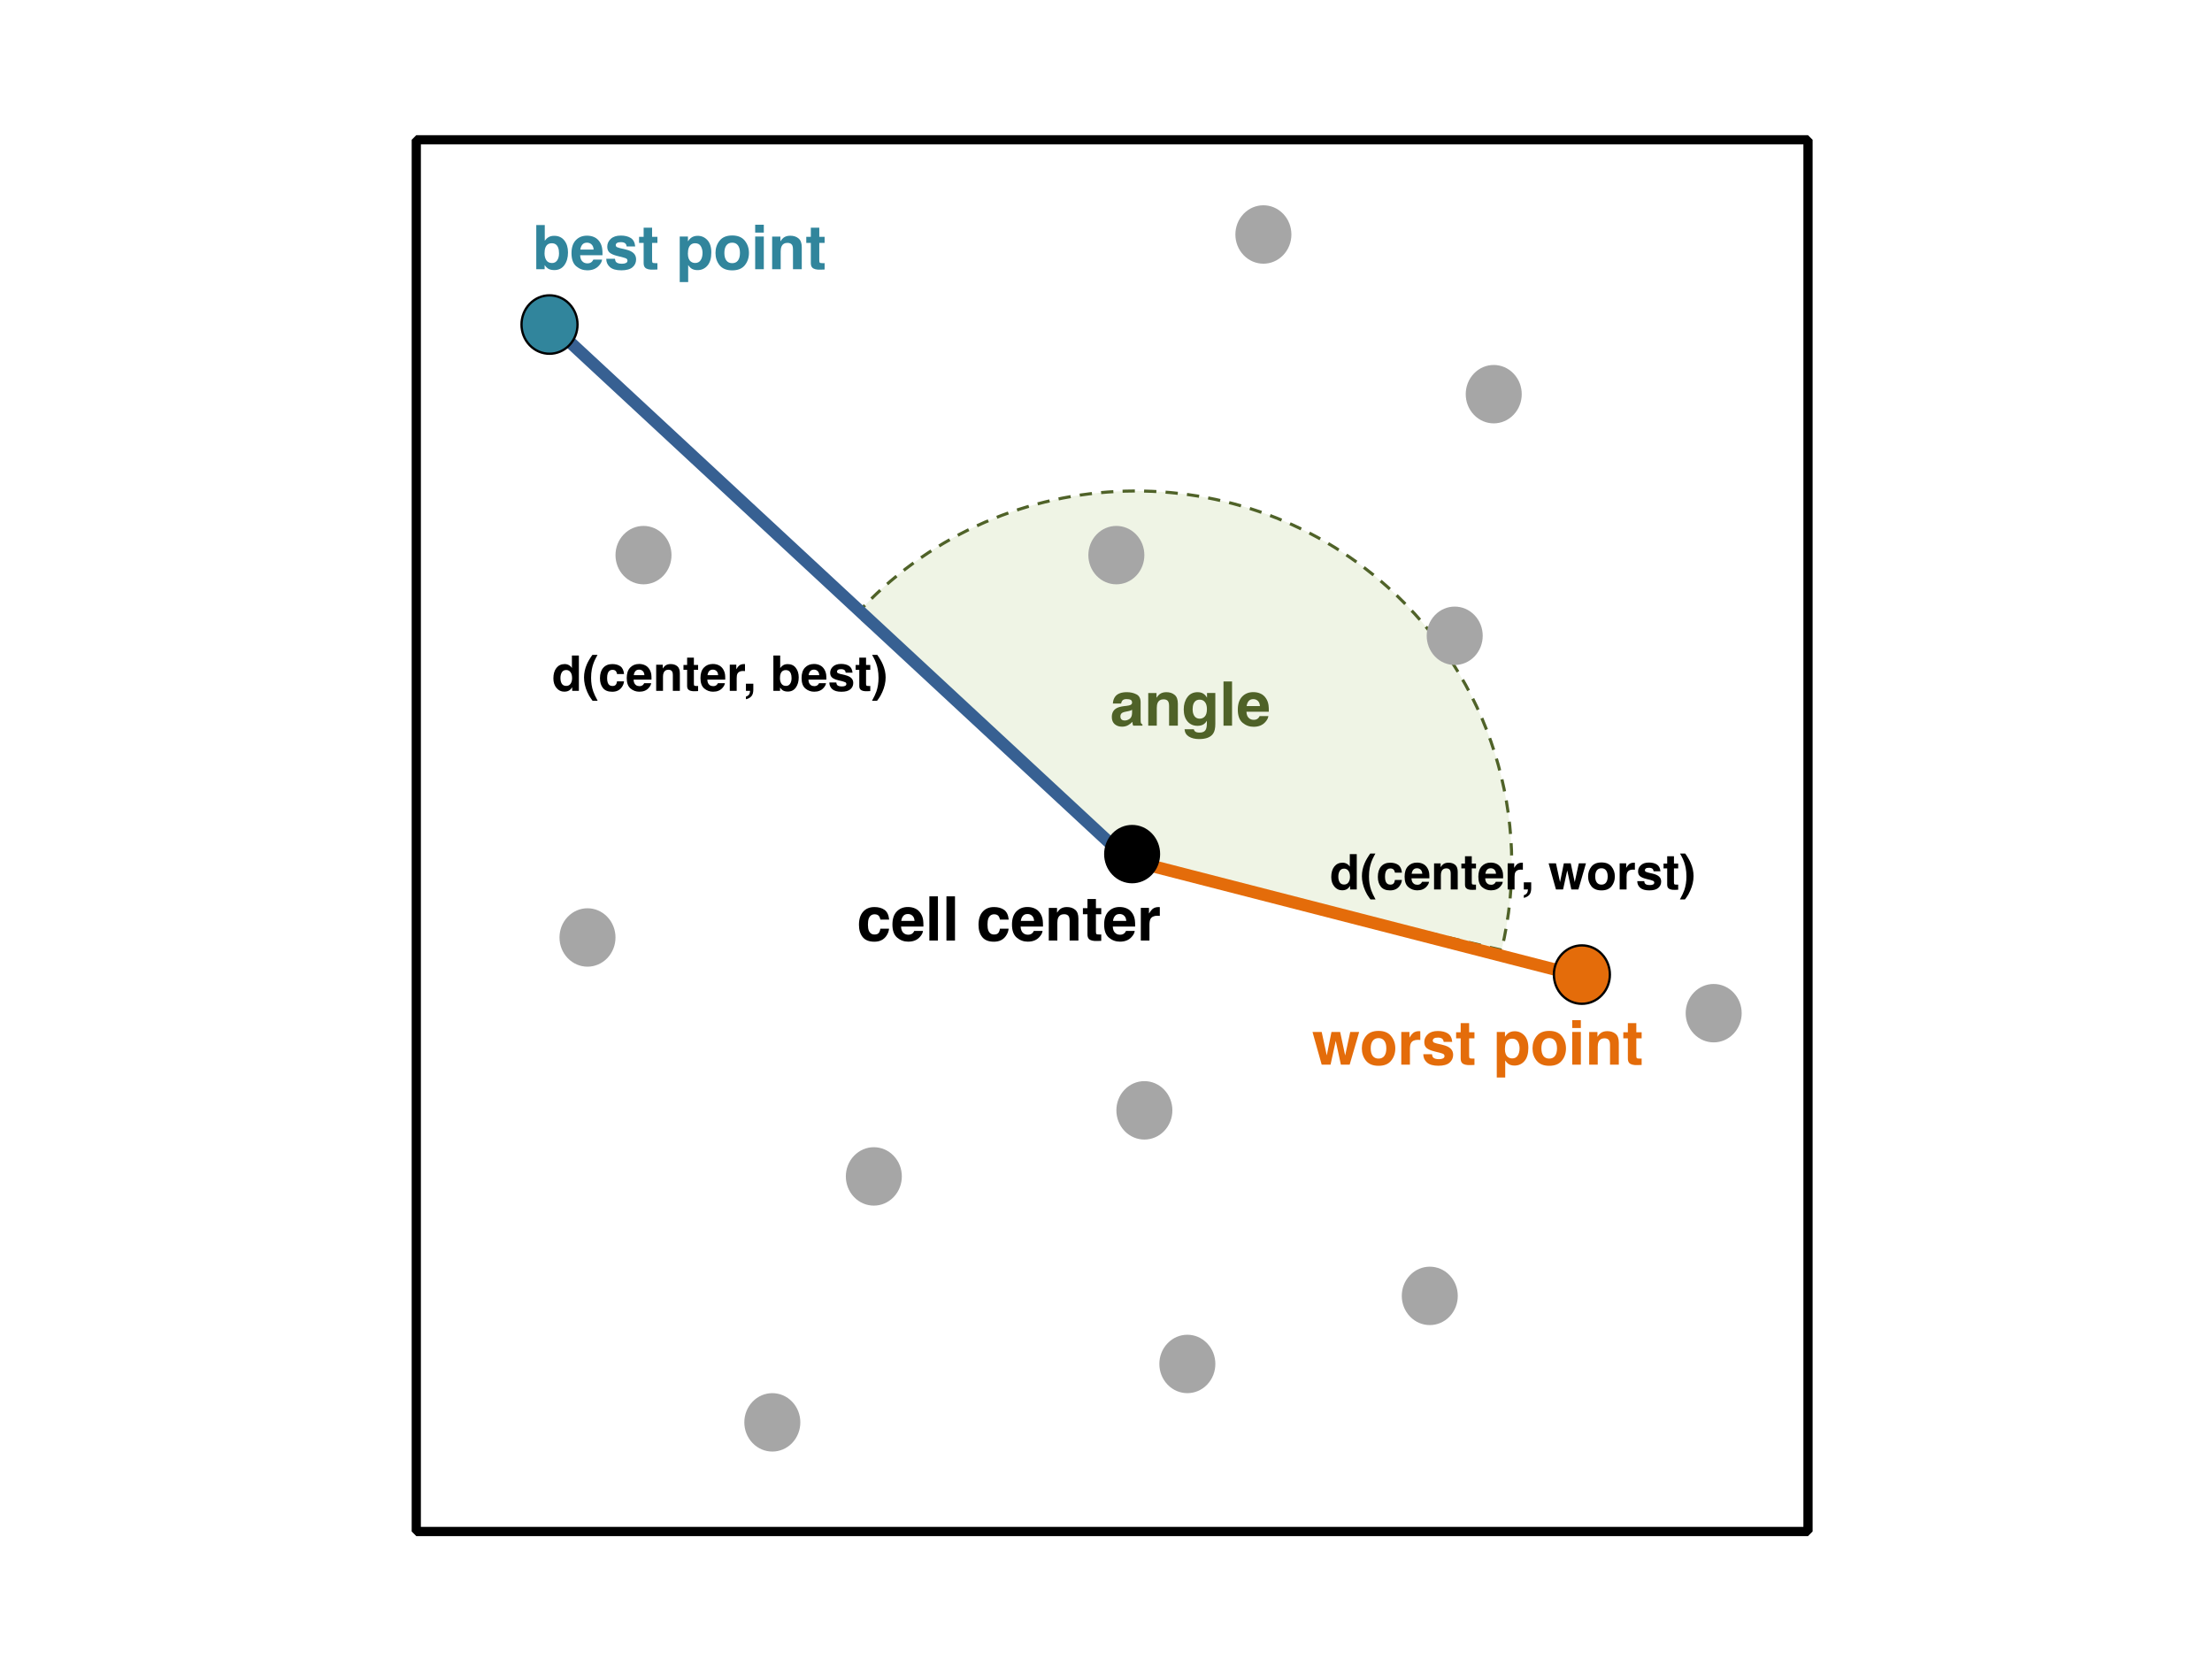 <?xml version="1.0" encoding="UTF-8"?>
<svg xmlns="http://www.w3.org/2000/svg" xmlns:xlink="http://www.w3.org/1999/xlink" width="720pt" height="540pt" viewBox="0 0 720 540" version="1.1">
<defs>
<g>
<symbol overflow="visible" id="glyph0-0">
<path style="stroke:none;" d="M 1.5 0 L 1.5 -14.391 L 13.094 -14.391 L 13.094 0 Z M 11.297 -1.797 L 11.297 -12.594 L 3.297 -12.594 L 3.297 -1.797 Z "/>
</symbol>
<symbol overflow="visible" id="glyph0-1">
<path style="stroke:none;" d="M 7.047 -10.875 C 8.453 -10.875 9.551 -10.367 10.344 -9.359 C 11.133 -8.359 11.531 -7.055 11.531 -5.453 C 11.531 -3.805 11.141 -2.438 10.359 -1.344 C 9.578 -0.258 8.484 0.281 7.078 0.281 C 6.203 0.281 5.5 0.102 4.969 -0.25 C 4.645 -0.457 4.297 -0.82 3.922 -1.344 L 3.922 0 L 1.203 0 L 1.203 -14.375 L 3.969 -14.375 L 3.969 -9.266 C 4.32 -9.754 4.711 -10.129 5.141 -10.391 C 5.641 -10.711 6.273 -10.875 7.047 -10.875 Z M 6.344 -2.016 C 7.051 -2.016 7.602 -2.301 8 -2.875 C 8.406 -3.457 8.609 -4.223 8.609 -5.172 C 8.609 -5.922 8.508 -6.547 8.312 -7.047 C 7.938 -7.984 7.254 -8.453 6.266 -8.453 C 5.254 -8.453 4.562 -7.992 4.188 -7.078 C 3.988 -6.586 3.891 -5.953 3.891 -5.172 C 3.891 -4.266 4.086 -3.508 4.484 -2.906 C 4.891 -2.312 5.508 -2.016 6.344 -2.016 Z "/>
</symbol>
<symbol overflow="visible" id="glyph0-2">
<path style="stroke:none;" d="M 5.5 -8.641 C 4.852 -8.641 4.352 -8.438 4 -8.031 C 3.645 -7.625 3.422 -7.078 3.328 -6.391 L 7.656 -6.391 C 7.613 -7.117 7.391 -7.676 6.984 -8.062 C 6.586 -8.445 6.094 -8.641 5.5 -8.641 Z M 5.5 -10.922 C 6.383 -10.922 7.18 -10.754 7.891 -10.422 C 8.598 -10.098 9.188 -9.578 9.656 -8.859 C 10.07 -8.223 10.336 -7.488 10.453 -6.656 C 10.523 -6.164 10.555 -5.461 10.547 -4.547 L 3.266 -4.547 C 3.305 -3.484 3.641 -2.738 4.266 -2.312 C 4.648 -2.039 5.113 -1.906 5.656 -1.906 C 6.227 -1.906 6.691 -2.066 7.047 -2.391 C 7.242 -2.566 7.414 -2.812 7.562 -3.125 L 10.406 -3.125 C 10.332 -2.488 10.004 -1.848 9.422 -1.203 C 8.516 -0.16 7.238 0.359 5.594 0.359 C 4.238 0.359 3.039 -0.078 2 -0.953 C 0.969 -1.828 0.453 -3.25 0.453 -5.219 C 0.453 -7.062 0.922 -8.473 1.859 -9.453 C 2.797 -10.43 4.008 -10.922 5.5 -10.922 Z M 5.688 -10.922 Z "/>
</symbol>
<symbol overflow="visible" id="glyph0-3">
<path style="stroke:none;" d="M 3.469 -3.406 C 3.531 -2.906 3.656 -2.551 3.844 -2.344 C 4.188 -1.969 4.828 -1.781 5.766 -1.781 C 6.305 -1.781 6.738 -1.863 7.062 -2.031 C 7.383 -2.195 7.547 -2.441 7.547 -2.766 C 7.547 -3.078 7.414 -3.316 7.156 -3.484 C 6.895 -3.641 5.93 -3.914 4.266 -4.312 C 3.055 -4.613 2.203 -4.988 1.703 -5.438 C 1.211 -5.883 0.969 -6.523 0.969 -7.359 C 0.969 -8.336 1.352 -9.18 2.125 -9.891 C 2.895 -10.598 3.977 -10.953 5.375 -10.953 C 6.707 -10.953 7.789 -10.688 8.625 -10.156 C 9.469 -9.625 9.945 -8.707 10.062 -7.406 L 7.281 -7.406 C 7.25 -7.758 7.148 -8.039 6.984 -8.25 C 6.68 -8.625 6.16 -8.812 5.422 -8.812 C 4.816 -8.812 4.383 -8.719 4.125 -8.531 C 3.863 -8.344 3.734 -8.125 3.734 -7.875 C 3.734 -7.551 3.875 -7.316 4.156 -7.172 C 4.426 -7.023 5.391 -6.77 7.047 -6.406 C 8.16 -6.145 8.992 -5.75 9.547 -5.219 C 10.086 -4.688 10.359 -4.02 10.359 -3.219 C 10.359 -2.164 9.969 -1.305 9.188 -0.641 C 8.406 0.023 7.191 0.359 5.547 0.359 C 3.867 0.359 2.629 0.004 1.828 -0.703 C 1.035 -1.41 0.641 -2.312 0.641 -3.406 Z M 5.594 -10.922 Z "/>
</symbol>
<symbol overflow="visible" id="glyph0-4">
<path style="stroke:none;" d="M 0.203 -8.562 L 0.203 -10.547 L 1.688 -10.547 L 1.688 -13.516 L 4.438 -13.516 L 4.438 -10.547 L 6.172 -10.547 L 6.172 -8.562 L 4.438 -8.562 L 4.438 -2.938 C 4.438 -2.5 4.492 -2.227 4.609 -2.125 C 4.723 -2.02 5.062 -1.969 5.625 -1.969 C 5.707 -1.969 5.797 -1.969 5.891 -1.969 C 5.984 -1.969 6.078 -1.973 6.172 -1.984 L 6.172 0.094 L 4.859 0.141 C 3.535 0.191 2.633 -0.031 2.156 -0.531 C 1.844 -0.852 1.688 -1.348 1.688 -2.016 L 1.688 -8.562 Z "/>
</symbol>
<symbol overflow="visible" id="glyph0-5">
<path style="stroke:none;" d=""/>
</symbol>
<symbol overflow="visible" id="glyph0-6">
<path style="stroke:none;" d="M 8.641 -5.328 C 8.641 -6.141 8.453 -6.863 8.078 -7.5 C 7.703 -8.133 7.094 -8.453 6.25 -8.453 C 5.238 -8.453 4.547 -7.973 4.172 -7.016 C 3.973 -6.504 3.875 -5.859 3.875 -5.078 C 3.875 -3.836 4.203 -2.969 4.859 -2.469 C 5.254 -2.176 5.719 -2.031 6.25 -2.031 C 7.02 -2.031 7.609 -2.328 8.016 -2.922 C 8.43 -3.523 8.641 -4.328 8.641 -5.328 Z M 7.047 -10.875 C 8.297 -10.875 9.348 -10.414 10.203 -9.5 C 11.066 -8.582 11.5 -7.234 11.5 -5.453 C 11.5 -3.578 11.078 -2.148 10.234 -1.172 C 9.391 -0.191 8.305 0.297 6.984 0.297 C 6.141 0.297 5.438 0.086 4.875 -0.328 C 4.57 -0.566 4.27 -0.91 3.969 -1.359 L 3.969 4.188 L 1.219 4.188 L 1.219 -10.641 L 3.891 -10.641 L 3.891 -9.078 C 4.191 -9.535 4.508 -9.898 4.844 -10.172 C 5.457 -10.641 6.191 -10.875 7.047 -10.875 Z "/>
</symbol>
<symbol overflow="visible" id="glyph0-7">
<path style="stroke:none;" d="M 6.078 -1.969 C 6.891 -1.969 7.516 -2.254 7.953 -2.828 C 8.391 -3.41 8.609 -4.234 8.609 -5.297 C 8.609 -6.367 8.391 -7.191 7.953 -7.766 C 7.516 -8.348 6.891 -8.641 6.078 -8.641 C 5.266 -8.641 4.633 -8.348 4.188 -7.766 C 3.75 -7.191 3.531 -6.367 3.531 -5.297 C 3.531 -4.234 3.75 -3.41 4.188 -2.828 C 4.633 -2.254 5.266 -1.969 6.078 -1.969 Z M 11.531 -5.297 C 11.531 -3.734 11.078 -2.395 10.172 -1.281 C 9.273 -0.176 7.91 0.375 6.078 0.375 C 4.254 0.375 2.891 -0.176 1.984 -1.281 C 1.086 -2.395 0.641 -3.734 0.641 -5.297 C 0.641 -6.836 1.086 -8.172 1.984 -9.297 C 2.891 -10.422 4.254 -10.984 6.078 -10.984 C 7.91 -10.984 9.273 -10.422 10.172 -9.297 C 11.078 -8.172 11.531 -6.836 11.531 -5.297 Z M 6.078 -10.922 Z "/>
</symbol>
<symbol overflow="visible" id="glyph0-8">
<path style="stroke:none;" d="M 4.156 -11.922 L 1.344 -11.922 L 1.344 -14.484 L 4.156 -14.484 Z M 1.344 -10.641 L 4.156 -10.641 L 4.156 0 L 1.344 0 Z "/>
</symbol>
<symbol overflow="visible" id="glyph0-9">
<path style="stroke:none;" d="M 7.203 -10.906 C 8.297 -10.906 9.191 -10.613 9.891 -10.031 C 10.598 -9.457 10.953 -8.504 10.953 -7.172 L 10.953 0 L 8.094 0 L 8.094 -6.469 C 8.094 -7.031 8.02 -7.461 7.875 -7.766 C 7.602 -8.305 7.082 -8.578 6.312 -8.578 C 5.363 -8.578 4.711 -8.18 4.359 -7.391 C 4.18 -6.961 4.094 -6.422 4.094 -5.766 L 4.094 0 L 1.312 0 L 1.312 -10.625 L 4 -10.625 L 4 -9.078 C 4.363 -9.617 4.703 -10.008 5.016 -10.25 C 5.586 -10.688 6.316 -10.906 7.203 -10.906 Z M 6.172 -10.922 Z "/>
</symbol>
<symbol overflow="visible" id="glyph0-10">
<path style="stroke:none;" d="M 6.312 -10.641 L 9.141 -10.641 L 10.766 -2.984 L 12.422 -10.641 L 15.328 -10.641 L 12.234 0 L 9.375 0 L 7.703 -7.75 L 6.016 0 L 3.125 0 L 0.141 -10.641 L 3.125 -10.641 L 4.781 -3.016 Z "/>
</symbol>
<symbol overflow="visible" id="glyph0-11">
<path style="stroke:none;" d="M 7.078 -10.906 C 7.129 -10.906 7.172 -10.898 7.203 -10.891 C 7.242 -10.891 7.328 -10.883 7.453 -10.875 L 7.453 -8.031 C 7.273 -8.051 7.117 -8.062 6.984 -8.062 C 6.848 -8.07 6.738 -8.078 6.656 -8.078 C 5.531 -8.078 4.773 -7.711 4.391 -6.984 C 4.18 -6.578 4.078 -5.945 4.078 -5.094 L 4.078 0 L 1.266 0 L 1.266 -10.641 L 3.922 -10.641 L 3.922 -8.797 C 4.359 -9.504 4.734 -9.988 5.047 -10.25 C 5.566 -10.688 6.242 -10.906 7.078 -10.906 Z "/>
</symbol>
<symbol overflow="visible" id="glyph0-12">
<path style="stroke:none;" d="M 7.656 -6.828 C 7.602 -7.223 7.469 -7.582 7.25 -7.906 C 6.938 -8.332 6.453 -8.547 5.797 -8.547 C 4.859 -8.547 4.219 -8.082 3.875 -7.156 C 3.695 -6.656 3.609 -5.992 3.609 -5.172 C 3.609 -4.391 3.695 -3.766 3.875 -3.297 C 4.207 -2.41 4.832 -1.969 5.75 -1.969 C 6.406 -1.969 6.867 -2.141 7.141 -2.484 C 7.41 -2.836 7.578 -3.297 7.641 -3.859 L 10.484 -3.859 C 10.41 -3.016 10.102 -2.211 9.562 -1.453 C 8.688 -0.234 7.395 0.375 5.688 0.375 C 3.969 0.375 2.703 -0.129 1.891 -1.141 C 1.086 -2.16 0.688 -3.484 0.688 -5.109 C 0.688 -6.941 1.133 -8.363 2.031 -9.375 C 2.926 -10.395 4.156 -10.906 5.719 -10.906 C 7.051 -10.906 8.145 -10.602 9 -10 C 9.852 -9.406 10.359 -8.348 10.516 -6.828 Z M 5.766 -10.922 Z "/>
</symbol>
<symbol overflow="visible" id="glyph0-13">
<path style="stroke:none;" d="M 4.141 0 L 1.359 0 L 1.359 -14.391 L 4.141 -14.391 Z "/>
</symbol>
<symbol overflow="visible" id="glyph0-14">
<path style="stroke:none;" d="M 7.172 -5.172 C 6.992 -5.066 6.816 -4.977 6.641 -4.906 C 6.461 -4.844 6.219 -4.781 5.906 -4.719 L 5.281 -4.594 C 4.688 -4.488 4.266 -4.363 4.016 -4.219 C 3.586 -3.969 3.375 -3.57 3.375 -3.031 C 3.375 -2.562 3.504 -2.219 3.766 -2 C 4.023 -1.789 4.348 -1.688 4.734 -1.688 C 5.328 -1.688 5.875 -1.863 6.375 -2.219 C 6.883 -2.57 7.148 -3.211 7.172 -4.141 Z M 5.484 -6.469 C 5.992 -6.539 6.359 -6.625 6.578 -6.719 C 6.973 -6.883 7.172 -7.148 7.172 -7.516 C 7.172 -7.953 7.02 -8.25 6.719 -8.406 C 6.414 -8.57 5.973 -8.656 5.391 -8.656 C 4.734 -8.656 4.27 -8.492 4 -8.172 C 3.801 -7.93 3.672 -7.609 3.609 -7.203 L 0.922 -7.203 C 0.973 -8.129 1.234 -8.895 1.703 -9.5 C 2.43 -10.438 3.691 -10.906 5.484 -10.906 C 6.648 -10.906 7.688 -10.672 8.594 -10.203 C 9.5 -9.742 9.953 -8.875 9.953 -7.594 L 9.953 -2.703 C 9.953 -2.367 9.957 -1.957 9.969 -1.469 C 9.988 -1.102 10.047 -0.852 10.141 -0.719 C 10.234 -0.594 10.367 -0.488 10.547 -0.406 L 10.547 0 L 7.516 0 C 7.43 -0.219 7.375 -0.422 7.344 -0.609 C 7.312 -0.797 7.285 -1.008 7.266 -1.25 C 6.879 -0.832 6.438 -0.477 5.938 -0.188 C 5.344 0.156 4.664 0.328 3.906 0.328 C 2.945 0.328 2.148 0.055 1.516 -0.484 C 0.891 -1.035 0.578 -1.816 0.578 -2.828 C 0.578 -4.141 1.082 -5.086 2.094 -5.672 C 2.645 -5.992 3.457 -6.223 4.531 -6.359 Z M 5.625 -10.922 Z "/>
</symbol>
<symbol overflow="visible" id="glyph0-15">
<path style="stroke:none;" d="M 5.875 -2.281 C 6.52 -2.281 7.066 -2.523 7.516 -3.016 C 7.961 -3.516 8.188 -4.301 8.188 -5.375 C 8.188 -6.383 7.973 -7.148 7.547 -7.672 C 7.129 -8.203 6.562 -8.469 5.844 -8.469 C 4.863 -8.469 4.188 -8.008 3.812 -7.094 C 3.625 -6.602 3.531 -6 3.531 -5.281 C 3.531 -4.664 3.633 -4.117 3.844 -3.641 C 4.219 -2.734 4.895 -2.281 5.875 -2.281 Z M 5.172 -10.906 C 5.711 -10.906 6.18 -10.82 6.578 -10.656 C 7.254 -10.375 7.801 -9.859 8.219 -9.109 L 8.219 -10.641 L 10.922 -10.641 L 10.922 -0.547 C 10.922 0.828 10.688 1.863 10.219 2.562 C 9.426 3.758 7.906 4.359 5.656 4.359 C 4.289 4.359 3.176 4.086 2.312 3.547 C 1.457 3.016 0.988 2.219 0.906 1.156 L 3.922 1.156 C 4.004 1.488 4.133 1.723 4.312 1.859 C 4.602 2.117 5.109 2.25 5.828 2.25 C 6.828 2.25 7.492 1.91 7.828 1.234 C 8.055 0.805 8.172 0.086 8.172 -0.922 L 8.172 -1.609 C 7.898 -1.148 7.613 -0.812 7.312 -0.594 C 6.75 -0.164 6.023 0.047 5.141 0.047 C 3.773 0.047 2.68 -0.43 1.859 -1.391 C 1.047 -2.348 0.641 -3.648 0.641 -5.297 C 0.641 -6.879 1.035 -8.207 1.828 -9.281 C 2.617 -10.363 3.734 -10.906 5.172 -10.906 Z M 6.062 -10.922 Z "/>
</symbol>
<symbol overflow="visible" id="glyph1-0">
<path style="stroke:none;" d="M 1.203 0 L 1.203 -11.516 L 10.484 -11.516 L 10.484 0 Z M 9.047 -1.438 L 9.047 -10.078 L 2.641 -10.078 L 2.641 -1.438 Z "/>
</symbol>
<symbol overflow="visible" id="glyph1-1">
<path style="stroke:none;" d="M 4.188 -8.719 C 4.695 -8.719 5.148 -8.602 5.547 -8.375 C 5.953 -8.156 6.281 -7.844 6.531 -7.438 L 6.531 -11.5 L 8.797 -11.5 L 8.797 0 L 6.625 0 L 6.625 -1.188 C 6.312 -0.676 5.953 -0.305 5.547 -0.078 C 5.141 0.148 4.633 0.266 4.031 0.266 C 3.031 0.266 2.191 -0.133 1.516 -0.938 C 0.836 -1.75 0.5 -2.785 0.5 -4.047 C 0.5 -5.492 0.832 -6.633 1.5 -7.469 C 2.164 -8.301 3.062 -8.719 4.188 -8.719 Z M 4.672 -1.609 C 5.297 -1.609 5.77 -1.844 6.094 -2.312 C 6.426 -2.781 6.594 -3.391 6.594 -4.141 C 6.594 -5.18 6.332 -5.926 5.812 -6.375 C 5.488 -6.645 5.113 -6.781 4.688 -6.781 C 4.031 -6.781 3.551 -6.531 3.25 -6.031 C 2.945 -5.539 2.797 -4.93 2.797 -4.203 C 2.797 -3.422 2.945 -2.789 3.25 -2.312 C 3.562 -1.844 4.035 -1.609 4.672 -1.609 Z "/>
</symbol>
<symbol overflow="visible" id="glyph1-2">
<path style="stroke:none;" d="M 1.609 -8.609 C 2.023 -9.566 2.629 -10.598 3.422 -11.703 L 5.094 -11.703 L 4.625 -10.828 C 3.969 -9.629 3.508 -8.367 3.25 -7.047 C 3.082 -6.18 3 -5.238 3 -4.219 C 3 -2.625 3.234 -1.156 3.703 0.188 C 3.973 0.977 4.453 1.992 5.141 3.234 L 3.484 3.234 L 2.938 2.469 C 2.57 2.008 2.188 1.328 1.781 0.422 C 1.062 -1.203 0.703 -2.797 0.703 -4.359 C 0.703 -5.785 1.004 -7.203 1.609 -8.609 Z "/>
</symbol>
<symbol overflow="visible" id="glyph1-3">
<path style="stroke:none;" d="M 6.125 -5.469 C 6.082 -5.781 5.977 -6.066 5.812 -6.328 C 5.562 -6.672 5.172 -6.844 4.641 -6.844 C 3.891 -6.844 3.379 -6.469 3.109 -5.719 C 2.961 -5.32 2.891 -4.797 2.891 -4.141 C 2.891 -3.516 2.961 -3.016 3.109 -2.641 C 3.367 -1.93 3.867 -1.578 4.609 -1.578 C 5.129 -1.578 5.5 -1.719 5.719 -2 C 5.938 -2.281 6.066 -2.645 6.109 -3.094 L 8.391 -3.094 C 8.336 -2.414 8.094 -1.773 7.656 -1.172 C 6.957 -0.191 5.922 0.297 4.547 0.297 C 3.18 0.297 2.176 -0.109 1.531 -0.922 C 0.883 -1.734 0.562 -2.789 0.562 -4.094 C 0.562 -5.551 0.914 -6.688 1.625 -7.5 C 2.344 -8.312 3.328 -8.719 4.578 -8.719 C 5.648 -8.719 6.523 -8.477 7.203 -8 C 7.879 -7.52 8.281 -6.676 8.406 -5.469 Z M 4.625 -8.75 Z "/>
</symbol>
<symbol overflow="visible" id="glyph1-4">
<path style="stroke:none;" d="M 4.406 -6.906 C 3.883 -6.906 3.484 -6.742 3.203 -6.422 C 2.922 -6.098 2.742 -5.66 2.672 -5.109 L 6.125 -5.109 C 6.094 -5.703 5.914 -6.148 5.594 -6.453 C 5.27 -6.754 4.875 -6.906 4.406 -6.906 Z M 4.406 -8.75 C 5.113 -8.75 5.75 -8.613 6.312 -8.344 C 6.883 -8.082 7.352 -7.664 7.719 -7.094 C 8.051 -6.582 8.27 -5.992 8.375 -5.328 C 8.426 -4.941 8.445 -4.379 8.438 -3.641 L 2.609 -3.641 C 2.641 -2.785 2.91 -2.188 3.422 -1.844 C 3.723 -1.633 4.094 -1.531 4.531 -1.531 C 4.988 -1.531 5.359 -1.66 5.641 -1.922 C 5.797 -2.055 5.938 -2.25 6.062 -2.5 L 8.328 -2.5 C 8.273 -2 8.016 -1.488 7.547 -0.969 C 6.816 -0.133 5.797 0.281 4.484 0.281 C 3.398 0.281 2.441 -0.066 1.609 -0.766 C 0.785 -1.461 0.375 -2.598 0.375 -4.172 C 0.375 -5.648 0.742 -6.781 1.484 -7.562 C 2.234 -8.352 3.207 -8.75 4.406 -8.75 Z M 4.562 -8.75 Z "/>
</symbol>
<symbol overflow="visible" id="glyph1-5">
<path style="stroke:none;" d="M 5.766 -8.719 C 6.641 -8.719 7.359 -8.488 7.922 -8.031 C 8.484 -7.57 8.766 -6.805 8.766 -5.734 L 8.766 0 L 6.484 0 L 6.484 -5.188 C 6.484 -5.633 6.422 -5.977 6.297 -6.219 C 6.078 -6.656 5.66 -6.875 5.047 -6.875 C 4.297 -6.875 3.781 -6.551 3.5 -5.906 C 3.352 -5.57 3.281 -5.141 3.281 -4.609 L 3.281 0 L 1.062 0 L 1.062 -8.5 L 3.203 -8.5 L 3.203 -7.266 C 3.492 -7.703 3.766 -8.016 4.016 -8.203 C 4.473 -8.547 5.055 -8.719 5.766 -8.719 Z M 4.938 -8.75 Z "/>
</symbol>
<symbol overflow="visible" id="glyph1-6">
<path style="stroke:none;" d="M 0.172 -6.859 L 0.172 -8.438 L 1.359 -8.438 L 1.359 -10.812 L 3.562 -10.812 L 3.562 -8.438 L 4.938 -8.438 L 4.938 -6.859 L 3.562 -6.859 L 3.562 -2.359 C 3.562 -2.004 3.602 -1.785 3.688 -1.703 C 3.781 -1.617 4.051 -1.578 4.5 -1.578 C 4.57 -1.578 4.645 -1.578 4.719 -1.578 C 4.789 -1.578 4.863 -1.582 4.938 -1.594 L 4.938 0.078 L 3.891 0.125 C 2.836 0.156 2.117 -0.031 1.734 -0.438 C 1.484 -0.688 1.359 -1.078 1.359 -1.609 L 1.359 -6.859 Z "/>
</symbol>
<symbol overflow="visible" id="glyph1-7">
<path style="stroke:none;" d="M 5.672 -8.719 C 5.711 -8.719 5.742 -8.719 5.766 -8.719 C 5.797 -8.719 5.863 -8.711 5.969 -8.703 L 5.969 -6.422 C 5.82 -6.441 5.691 -6.453 5.578 -6.453 C 5.473 -6.461 5.391 -6.469 5.328 -6.469 C 4.43 -6.469 3.828 -6.176 3.516 -5.594 C 3.348 -5.258 3.266 -4.754 3.266 -4.078 L 3.266 0 L 1.016 0 L 1.016 -8.516 L 3.141 -8.516 L 3.141 -7.031 C 3.484 -7.602 3.785 -7.992 4.047 -8.203 C 4.461 -8.547 5.004 -8.719 5.672 -8.719 Z "/>
</symbol>
<symbol overflow="visible" id="glyph1-8">
<path style="stroke:none;" d="M 0.922 1.859 C 1.367 1.734 1.695 1.523 1.906 1.234 C 2.125 0.941 2.25 0.531 2.281 0 L 0.922 0 L 0.922 -2.328 L 3.328 -2.328 L 3.328 -0.312 C 3.328 0.039 3.281 0.41 3.188 0.797 C 3.094 1.18 2.922 1.516 2.672 1.797 C 2.391 2.098 2.062 2.328 1.688 2.484 C 1.32 2.641 1.066 2.719 0.922 2.719 Z "/>
</symbol>
<symbol overflow="visible" id="glyph1-9">
<path style="stroke:none;" d=""/>
</symbol>
<symbol overflow="visible" id="glyph1-10">
<path style="stroke:none;" d="M 5.062 -8.516 L 7.312 -8.516 L 8.609 -2.391 L 9.938 -8.516 L 12.266 -8.516 L 9.797 0 L 7.5 0 L 6.172 -6.203 L 4.812 0 L 2.5 0 L 0.109 -8.516 L 2.5 -8.516 L 3.828 -2.406 Z "/>
</symbol>
<symbol overflow="visible" id="glyph1-11">
<path style="stroke:none;" d="M 4.859 -1.578 C 5.516 -1.578 6.016 -1.805 6.359 -2.266 C 6.711 -2.734 6.891 -3.395 6.891 -4.25 C 6.891 -5.102 6.711 -5.758 6.359 -6.219 C 6.016 -6.676 5.516 -6.906 4.859 -6.906 C 4.211 -6.906 3.711 -6.676 3.359 -6.219 C 3.004 -5.758 2.828 -5.102 2.828 -4.25 C 2.828 -3.395 3.004 -2.734 3.359 -2.266 C 3.711 -1.805 4.211 -1.578 4.859 -1.578 Z M 9.219 -4.25 C 9.219 -3 8.859 -1.926 8.141 -1.031 C 7.422 -0.145 6.332 0.297 4.875 0.297 C 3.406 0.297 2.312 -0.145 1.594 -1.031 C 0.875 -1.926 0.516 -3 0.516 -4.25 C 0.516 -5.477 0.875 -6.539 1.594 -7.438 C 2.312 -8.344 3.406 -8.797 4.875 -8.797 C 6.332 -8.797 7.422 -8.344 8.141 -7.438 C 8.859 -6.539 9.219 -5.477 9.219 -4.25 Z M 4.875 -8.75 Z "/>
</symbol>
<symbol overflow="visible" id="glyph1-12">
<path style="stroke:none;" d="M 2.781 -2.719 C 2.82 -2.32 2.922 -2.039 3.078 -1.875 C 3.359 -1.582 3.867 -1.438 4.609 -1.438 C 5.047 -1.438 5.395 -1.5 5.656 -1.625 C 5.914 -1.758 6.047 -1.957 6.047 -2.219 C 6.047 -2.469 5.941 -2.656 5.734 -2.781 C 5.523 -2.914 4.75 -3.141 3.406 -3.453 C 2.445 -3.691 1.77 -3.992 1.375 -4.359 C 0.977 -4.711 0.781 -5.223 0.781 -5.891 C 0.781 -6.672 1.086 -7.344 1.703 -7.906 C 2.316 -8.477 3.188 -8.766 4.312 -8.766 C 5.375 -8.766 6.238 -8.551 6.906 -8.125 C 7.57 -7.695 7.957 -6.961 8.062 -5.922 L 5.828 -5.922 C 5.797 -6.211 5.719 -6.441 5.594 -6.609 C 5.344 -6.91 4.926 -7.062 4.344 -7.062 C 3.852 -7.062 3.504 -6.984 3.297 -6.828 C 3.098 -6.68 3 -6.504 3 -6.297 C 3 -6.047 3.109 -5.863 3.328 -5.75 C 3.547 -5.625 4.316 -5.414 5.641 -5.125 C 6.523 -4.914 7.191 -4.602 7.641 -4.188 C 8.078 -3.758 8.297 -3.223 8.297 -2.578 C 8.297 -1.734 7.977 -1.039 7.344 -0.5 C 6.719 0.031 5.75 0.297 4.438 0.297 C 3.102 0.297 2.113 0.016 1.469 -0.547 C 0.832 -1.117 0.516 -1.844 0.516 -2.719 Z M 4.484 -8.75 Z "/>
</symbol>
<symbol overflow="visible" id="glyph1-13">
<path style="stroke:none;" d="M 1.891 -11.703 C 2.68 -10.598 3.281 -9.566 3.688 -8.609 C 4.301 -7.203 4.609 -5.785 4.609 -4.359 C 4.609 -2.797 4.242 -1.203 3.516 0.422 C 3.109 1.328 2.727 2.008 2.375 2.469 L 1.812 3.234 L 0.172 3.234 C 0.859 1.992 1.336 0.977 1.609 0.188 C 2.066 -1.156 2.297 -2.625 2.297 -4.219 C 2.297 -5.238 2.211 -6.18 2.047 -7.047 C 1.797 -8.367 1.344 -9.629 0.688 -10.828 L 0.203 -11.703 Z "/>
</symbol>
<symbol overflow="visible" id="glyph1-14">
<path style="stroke:none;" d="M 5.641 -8.703 C 6.766 -8.703 7.641 -8.297 8.266 -7.484 C 8.898 -6.68 9.219 -5.645 9.219 -4.375 C 9.219 -3.051 8.906 -1.953 8.281 -1.078 C 7.656 -0.203 6.785 0.234 5.672 0.234 C 4.961 0.234 4.395 0.086 3.969 -0.203 C 3.719 -0.367 3.441 -0.66 3.141 -1.078 L 3.141 0 L 0.969 0 L 0.969 -11.5 L 3.188 -11.5 L 3.188 -7.406 C 3.469 -7.801 3.773 -8.102 4.109 -8.312 C 4.516 -8.57 5.023 -8.703 5.641 -8.703 Z M 5.078 -1.609 C 5.648 -1.609 6.094 -1.836 6.406 -2.297 C 6.727 -2.766 6.891 -3.379 6.891 -4.141 C 6.891 -4.742 6.812 -5.242 6.656 -5.641 C 6.352 -6.391 5.805 -6.766 5.016 -6.766 C 4.203 -6.766 3.645 -6.395 3.344 -5.656 C 3.188 -5.27 3.109 -4.766 3.109 -4.141 C 3.109 -3.41 3.27 -2.805 3.594 -2.328 C 3.914 -1.848 4.41 -1.609 5.078 -1.609 Z "/>
</symbol>
</g>
</defs>
<g id="surface1">
<rect x="0" y="0" width="720" height="540" style="fill:rgb(100%,100%,100%);fill-opacity:1;stroke:none;"/>
<rect x="0" y="0" width="720" height="540" style="fill:rgb(100%,100%,100%);fill-opacity:1;stroke:none;"/>
<path style="fill-rule:nonzero;fill:rgb(92.157%,94.51%,87.059%);fill-opacity:0.8;stroke-width:1;stroke-linecap:butt;stroke-linejoin:bevel;stroke:rgb(30.98%,38.431%,15.686%);stroke-opacity:1;stroke-dasharray:4,3;stroke-miterlimit:4;" d="M 0.002 40.095 C 45.259 -9.682 122.65 -13.655 172.849 31.224 C 206.084 60.939 220.318 106.271 209.963 149.439 L 90.896 121.361 Z " transform="matrix(1,0,0,1,278.784,159.819)"/>
<path style="fill:none;stroke-width:3;stroke-linecap:butt;stroke-linejoin:bevel;stroke:rgb(0%,0%,0%);stroke-opacity:1;stroke-miterlimit:4;" d="M 0.093 -0.205 L 453.093 -0.205 L 453.093 452.795 L 0.093 452.795 Z " transform="matrix(1,0,0,1,135.407,45.705)"/>
<path style=" stroke:none;fill-rule:nonzero;fill:rgb(65.099%,65.099%,65.099%);fill-opacity:1;" d="M 492.648 121.582 C 496.211 125.293 496.211 131.312 492.648 135.023 C 489.09 138.734 483.32 138.734 479.762 135.023 C 476.203 131.312 476.203 125.293 479.762 121.582 C 483.32 117.867 489.09 117.867 492.648 121.582 Z "/>
<path style=" stroke:none;fill-rule:nonzero;fill:rgb(65.099%,65.099%,65.099%);fill-opacity:1;" d="M 215.902 173.969 C 219.461 177.684 219.461 183.699 215.902 187.414 C 212.344 191.125 206.57 191.125 203.012 187.414 C 199.453 183.699 199.453 177.684 203.012 173.969 C 206.57 170.258 212.344 170.258 215.902 173.969 Z "/>
<path style=" stroke:none;fill-rule:nonzero;fill:rgb(65.099%,65.099%,65.099%);fill-opacity:1;" d="M 197.672 298.426 C 201.23 302.137 201.23 308.156 197.672 311.867 C 194.113 315.578 188.344 315.578 184.785 311.867 C 181.223 308.156 181.223 302.137 184.785 298.426 C 188.344 294.711 194.113 294.711 197.672 298.426 Z "/>
<path style=" stroke:none;fill-rule:nonzero;fill:rgb(65.099%,65.099%,65.099%);fill-opacity:1;" d="M 471.836 415.086 C 475.395 418.797 475.395 424.816 471.836 428.527 C 468.277 432.238 462.504 432.238 458.945 428.527 C 455.387 424.816 455.387 418.797 458.945 415.086 C 462.504 411.371 468.277 411.371 471.836 415.086 Z "/>
<path style=" stroke:none;fill-rule:nonzero;fill:rgb(65.099%,65.099%,65.099%);fill-opacity:1;" d="M 378.938 354.691 C 382.496 358.406 382.496 364.422 378.938 368.137 C 375.379 371.848 369.609 371.848 366.047 368.137 C 362.488 364.422 362.488 358.406 366.047 354.691 C 369.609 350.98 375.379 350.98 378.938 354.691 Z "/>
<path style="fill:none;stroke-width:4;stroke-linecap:butt;stroke-linejoin:bevel;stroke:rgb(89.412%,42.352%,3.922%);stroke-opacity:1;stroke-miterlimit:4;" d="M -0 -0 L 138.271 -0.002 " transform="matrix(0.969,0.249,-0.249,0.969,372.246,281.18)"/>
<path style="fill:none;stroke-width:4;stroke-linecap:butt;stroke-linejoin:bevel;stroke:rgb(21.568%,37.646%,57.256%);stroke-opacity:1;stroke-miterlimit:4;" d="M -0.002 -0 L 254.473 -0 " transform="matrix(0.733,0.68,-0.68,0.733,181.114,107.29)"/>
<path style="fill-rule:nonzero;fill:rgb(19.215%,52.158%,61.177%);fill-opacity:1;stroke-width:0.75;stroke-linecap:butt;stroke-linejoin:bevel;stroke:rgb(0%,0%,0%);stroke-opacity:1;stroke-miterlimit:4;" d="M 15.557 2.783 C 19.119 6.498 19.119 12.514 15.557 16.229 C 11.998 19.94 6.229 19.94 2.67 16.229 C -0.888 12.514 -0.888 6.498 2.67 2.783 C 6.229 -0.928 11.998 -0.928 15.557 2.783 Z " transform="matrix(1,0,0,1,169.752,96.135)"/>
<path style="fill-rule:nonzero;fill:rgb(89.412%,42.352%,3.922%);fill-opacity:1;stroke-width:0.75;stroke-linecap:butt;stroke-linejoin:bevel;stroke:rgb(0%,0%,0%);stroke-opacity:1;stroke-miterlimit:4;" d="M 15.56 2.783 C 19.119 6.498 19.119 12.514 15.56 16.229 C 11.998 19.94 6.228 19.94 2.67 16.229 C -0.889 12.514 -0.889 6.498 2.67 2.783 C 6.228 -0.928 11.998 -0.928 15.56 2.783 Z " transform="matrix(1,0,0,1,505.784,307.721)"/>
<g style="fill:rgb(19.215%,52.158%,61.177%);fill-opacity:1;">
  <use xlink:href="#glyph0-1" x="173.352" y="87.63"/>
</g>
<g style="fill:rgb(19.215%,52.158%,61.177%);fill-opacity:1;">
  <use xlink:href="#glyph0-2" x="185.568" y="87.63"/>
</g>
<g style="fill:rgb(19.215%,52.158%,61.177%);fill-opacity:1;">
  <use xlink:href="#glyph0-3" x="196.692" y="87.63"/>
</g>
<g style="fill:rgb(19.215%,52.158%,61.177%);fill-opacity:1;">
  <use xlink:href="#glyph0-4" x="207.816" y="87.63"/>
  <use xlink:href="#glyph0-5" x="214.476" y="87.63"/>
</g>
<g style="fill:rgb(19.215%,52.158%,61.177%);fill-opacity:1;">
  <use xlink:href="#glyph0-6" x="220.032" y="87.63"/>
</g>
<g style="fill:rgb(19.215%,52.158%,61.177%);fill-opacity:1;">
  <use xlink:href="#glyph0-7" x="232.248" y="87.63"/>
</g>
<g style="fill:rgb(19.215%,52.158%,61.177%);fill-opacity:1;">
  <use xlink:href="#glyph0-8" x="244.464" y="87.63"/>
</g>
<g style="fill:rgb(19.215%,52.158%,61.177%);fill-opacity:1;">
  <use xlink:href="#glyph0-9" x="250.02" y="87.63"/>
</g>
<g style="fill:rgb(19.215%,52.158%,61.177%);fill-opacity:1;">
  <use xlink:href="#glyph0-4" x="262.236" y="87.63"/>
</g>
<g style="fill:rgb(89.412%,42.352%,3.922%);fill-opacity:1;">
  <use xlink:href="#glyph0-10" x="427.079" y="346.541"/>
</g>
<g style="fill:rgb(89.412%,42.352%,3.922%);fill-opacity:1;">
  <use xlink:href="#glyph0-7" x="442.635" y="346.541"/>
</g>
<g style="fill:rgb(89.412%,42.352%,3.922%);fill-opacity:1;">
  <use xlink:href="#glyph0-11" x="454.851" y="346.541"/>
</g>
<g style="fill:rgb(89.412%,42.352%,3.922%);fill-opacity:1;">
  <use xlink:href="#glyph0-3" x="462.635" y="346.541"/>
</g>
<g style="fill:rgb(89.412%,42.352%,3.922%);fill-opacity:1;">
  <use xlink:href="#glyph0-4" x="473.759" y="346.541"/>
  <use xlink:href="#glyph0-5" x="480.419" y="346.541"/>
</g>
<g style="fill:rgb(89.412%,42.352%,3.922%);fill-opacity:1;">
  <use xlink:href="#glyph0-6" x="485.975" y="346.541"/>
</g>
<g style="fill:rgb(89.412%,42.352%,3.922%);fill-opacity:1;">
  <use xlink:href="#glyph0-7" x="498.191" y="346.541"/>
</g>
<g style="fill:rgb(89.412%,42.352%,3.922%);fill-opacity:1;">
  <use xlink:href="#glyph0-8" x="510.407" y="346.541"/>
</g>
<g style="fill:rgb(89.412%,42.352%,3.922%);fill-opacity:1;">
  <use xlink:href="#glyph0-9" x="515.963" y="346.541"/>
</g>
<g style="fill:rgb(89.412%,42.352%,3.922%);fill-opacity:1;">
  <use xlink:href="#glyph0-4" x="528.179" y="346.541"/>
</g>
<g style="fill:rgb(0%,0%,0%);fill-opacity:1;">
  <use xlink:href="#glyph0-12" x="278.901" y="306.148"/>
</g>
<g style="fill:rgb(0%,0%,0%);fill-opacity:1;">
  <use xlink:href="#glyph0-2" x="290.026" y="306.148"/>
</g>
<g style="fill:rgb(0%,0%,0%);fill-opacity:1;">
  <use xlink:href="#glyph0-13" x="301.149" y="306.148"/>
</g>
<g style="fill:rgb(0%,0%,0%);fill-opacity:1;">
  <use xlink:href="#glyph0-13" x="306.705" y="306.148"/>
</g>
<g style="fill:rgb(0%,0%,0%);fill-opacity:1;">
  <use xlink:href="#glyph0-5" x="312.262" y="306.148"/>
</g>
<g style="fill:rgb(0%,0%,0%);fill-opacity:1;">
  <use xlink:href="#glyph0-12" x="317.817" y="306.148"/>
</g>
<g style="fill:rgb(0%,0%,0%);fill-opacity:1;">
  <use xlink:href="#glyph0-2" x="328.942" y="306.148"/>
</g>
<g style="fill:rgb(0%,0%,0%);fill-opacity:1;">
  <use xlink:href="#glyph0-9" x="340.065" y="306.148"/>
</g>
<g style="fill:rgb(0%,0%,0%);fill-opacity:1;">
  <use xlink:href="#glyph0-4" x="352.281" y="306.148"/>
  <use xlink:href="#glyph0-2" x="358.942" y="306.148"/>
</g>
<g style="fill:rgb(0%,0%,0%);fill-opacity:1;">
  <use xlink:href="#glyph0-11" x="370.065" y="306.148"/>
</g>
<path style=" stroke:none;fill-rule:nonzero;fill:rgb(65.099%,65.099%,65.099%);fill-opacity:1;" d="M 257.836 456.254 C 261.395 459.965 261.395 465.984 257.836 469.695 C 254.277 473.406 248.508 473.406 244.945 469.695 C 241.387 465.984 241.387 459.965 244.945 456.254 C 248.508 452.539 254.277 452.539 257.836 456.254 Z "/>
<path style=" stroke:none;fill-rule:nonzero;fill:rgb(65.099%,65.099%,65.099%);fill-opacity:1;" d="M 369.816 173.969 C 373.375 177.684 373.375 183.699 369.816 187.414 C 366.254 191.125 360.484 191.125 356.926 187.414 C 353.367 183.699 353.367 177.684 356.926 173.969 C 360.484 170.258 366.254 170.258 369.816 173.969 Z "/>
<path style=" stroke:none;fill-rule:nonzero;fill:rgb(65.099%,65.099%,65.099%);fill-opacity:1;" d="M 564.242 323.066 C 567.801 326.777 567.801 332.797 564.242 336.508 C 560.684 340.223 554.914 340.223 551.355 336.508 C 547.793 332.797 547.793 326.777 551.355 323.066 C 554.914 319.355 560.684 319.355 564.242 323.066 Z "/>
<g style="fill:rgb(0%,0%,0%);fill-opacity:1;">
  <use xlink:href="#glyph1-1" x="432.822" y="289.522"/>
</g>
<g style="fill:rgb(0%,0%,0%);fill-opacity:1;">
  <use xlink:href="#glyph1-2" x="442.595" y="289.522"/>
  <use xlink:href="#glyph1-3" x="447.923" y="289.522"/>
</g>
<g style="fill:rgb(0%,0%,0%);fill-opacity:1;">
  <use xlink:href="#glyph1-4" x="456.822" y="289.522"/>
</g>
<g style="fill:rgb(0%,0%,0%);fill-opacity:1;">
  <use xlink:href="#glyph1-5" x="465.721" y="289.522"/>
</g>
<g style="fill:rgb(0%,0%,0%);fill-opacity:1;">
  <use xlink:href="#glyph1-6" x="475.494" y="289.522"/>
  <use xlink:href="#glyph1-4" x="480.822" y="289.522"/>
</g>
<g style="fill:rgb(0%,0%,0%);fill-opacity:1;">
  <use xlink:href="#glyph1-7" x="489.721" y="289.522"/>
</g>
<g style="fill:rgb(0%,0%,0%);fill-opacity:1;">
  <use xlink:href="#glyph1-8" x="495.073" y="289.522"/>
</g>
<g style="fill:rgb(0%,0%,0%);fill-opacity:1;">
  <use xlink:href="#glyph1-9" x="499.518" y="289.522"/>
</g>
<g style="fill:rgb(0%,0%,0%);fill-opacity:1;">
  <use xlink:href="#glyph1-10" x="503.963" y="289.522"/>
</g>
<g style="fill:rgb(0%,0%,0%);fill-opacity:1;">
  <use xlink:href="#glyph1-11" x="516.408" y="289.522"/>
</g>
<g style="fill:rgb(0%,0%,0%);fill-opacity:1;">
  <use xlink:href="#glyph1-7" x="526.181" y="289.522"/>
</g>
<g style="fill:rgb(0%,0%,0%);fill-opacity:1;">
  <use xlink:href="#glyph1-12" x="532.408" y="289.522"/>
</g>
<g style="fill:rgb(0%,0%,0%);fill-opacity:1;">
  <use xlink:href="#glyph1-6" x="541.307" y="289.522"/>
  <use xlink:href="#glyph1-13" x="546.635" y="289.522"/>
</g>
<g style="fill:rgb(0%,0%,0%);fill-opacity:1;">
  <use xlink:href="#glyph1-1" x="179.624" y="224.87"/>
</g>
<g style="fill:rgb(0%,0%,0%);fill-opacity:1;">
  <use xlink:href="#glyph1-2" x="189.396" y="224.87"/>
  <use xlink:href="#glyph1-3" x="194.724" y="224.87"/>
</g>
<g style="fill:rgb(0%,0%,0%);fill-opacity:1;">
  <use xlink:href="#glyph1-4" x="203.624" y="224.87"/>
</g>
<g style="fill:rgb(0%,0%,0%);fill-opacity:1;">
  <use xlink:href="#glyph1-5" x="212.523" y="224.87"/>
</g>
<g style="fill:rgb(0%,0%,0%);fill-opacity:1;">
  <use xlink:href="#glyph1-6" x="222.296" y="224.87"/>
  <use xlink:href="#glyph1-4" x="227.624" y="224.87"/>
</g>
<g style="fill:rgb(0%,0%,0%);fill-opacity:1;">
  <use xlink:href="#glyph1-7" x="236.523" y="224.87"/>
</g>
<g style="fill:rgb(0%,0%,0%);fill-opacity:1;">
  <use xlink:href="#glyph1-8" x="241.875" y="224.87"/>
</g>
<g style="fill:rgb(0%,0%,0%);fill-opacity:1;">
  <use xlink:href="#glyph1-9" x="246.32" y="224.87"/>
</g>
<g style="fill:rgb(0%,0%,0%);fill-opacity:1;">
  <use xlink:href="#glyph1-14" x="250.764" y="224.87"/>
</g>
<g style="fill:rgb(0%,0%,0%);fill-opacity:1;">
  <use xlink:href="#glyph1-4" x="260.537" y="224.87"/>
</g>
<g style="fill:rgb(0%,0%,0%);fill-opacity:1;">
  <use xlink:href="#glyph1-12" x="269.436" y="224.87"/>
</g>
<g style="fill:rgb(0%,0%,0%);fill-opacity:1;">
  <use xlink:href="#glyph1-6" x="278.336" y="224.87"/>
  <use xlink:href="#glyph1-13" x="283.663" y="224.87"/>
</g>
<g style="fill:rgb(30.98%,38.431%,15.686%);fill-opacity:1;">
  <use xlink:href="#glyph0-14" x="361.314" y="236.206"/>
  <use xlink:href="#glyph0-9" x="372.438" y="236.206"/>
  <use xlink:href="#glyph0-15" x="384.662" y="236.206"/>
  <use xlink:href="#glyph0-13" x="396.886" y="236.206"/>
  <use xlink:href="#glyph0-2" x="402.45" y="236.206"/>
</g>
<path style=" stroke:none;fill-rule:nonzero;fill:rgb(65.099%,65.099%,65.099%);fill-opacity:1;" d="M 417.676 69.602 C 421.234 73.316 421.234 79.332 417.676 83.047 C 414.117 86.758 408.344 86.758 404.785 83.047 C 401.227 79.332 401.227 73.316 404.785 69.602 C 408.344 65.891 414.117 65.891 417.676 69.602 Z "/>
<path style=" stroke:none;fill-rule:nonzero;fill:rgb(65.099%,65.099%,65.099%);fill-opacity:1;" d="M 479.949 200.227 C 483.508 203.941 483.508 209.957 479.949 213.672 C 476.391 217.383 470.617 217.383 467.059 213.672 C 463.5 209.957 463.5 203.941 467.059 200.227 C 470.617 196.516 476.391 196.516 479.949 200.227 Z "/>
<path style=" stroke:none;fill-rule:nonzero;fill:rgb(0%,0%,0%);fill-opacity:1;" d="M 374.949 271.285 C 378.508 275 378.508 281.016 374.949 284.73 C 371.391 288.441 365.617 288.441 362.059 284.73 C 358.5 281.016 358.5 275 362.059 271.285 C 365.617 267.574 371.391 267.574 374.949 271.285 Z "/>
<path style=" stroke:none;fill-rule:nonzero;fill:rgb(65.099%,65.099%,65.099%);fill-opacity:1;" d="M 290.875 376.199 C 294.434 379.91 294.434 385.93 290.875 389.641 C 287.316 393.355 281.547 393.355 277.988 389.641 C 274.43 385.93 274.43 379.91 277.988 376.199 C 281.547 372.484 287.316 372.484 290.875 376.199 Z "/>
<path style=" stroke:none;fill-rule:nonzero;fill:rgb(65.099%,65.099%,65.099%);fill-opacity:1;" d="M 392.926 437.242 C 396.484 440.953 396.484 446.973 392.926 450.684 C 389.367 454.395 383.594 454.395 380.035 450.684 C 376.477 446.973 376.477 440.953 380.035 437.242 C 383.594 433.527 389.367 433.527 392.926 437.242 Z "/>
</g>
</svg>
